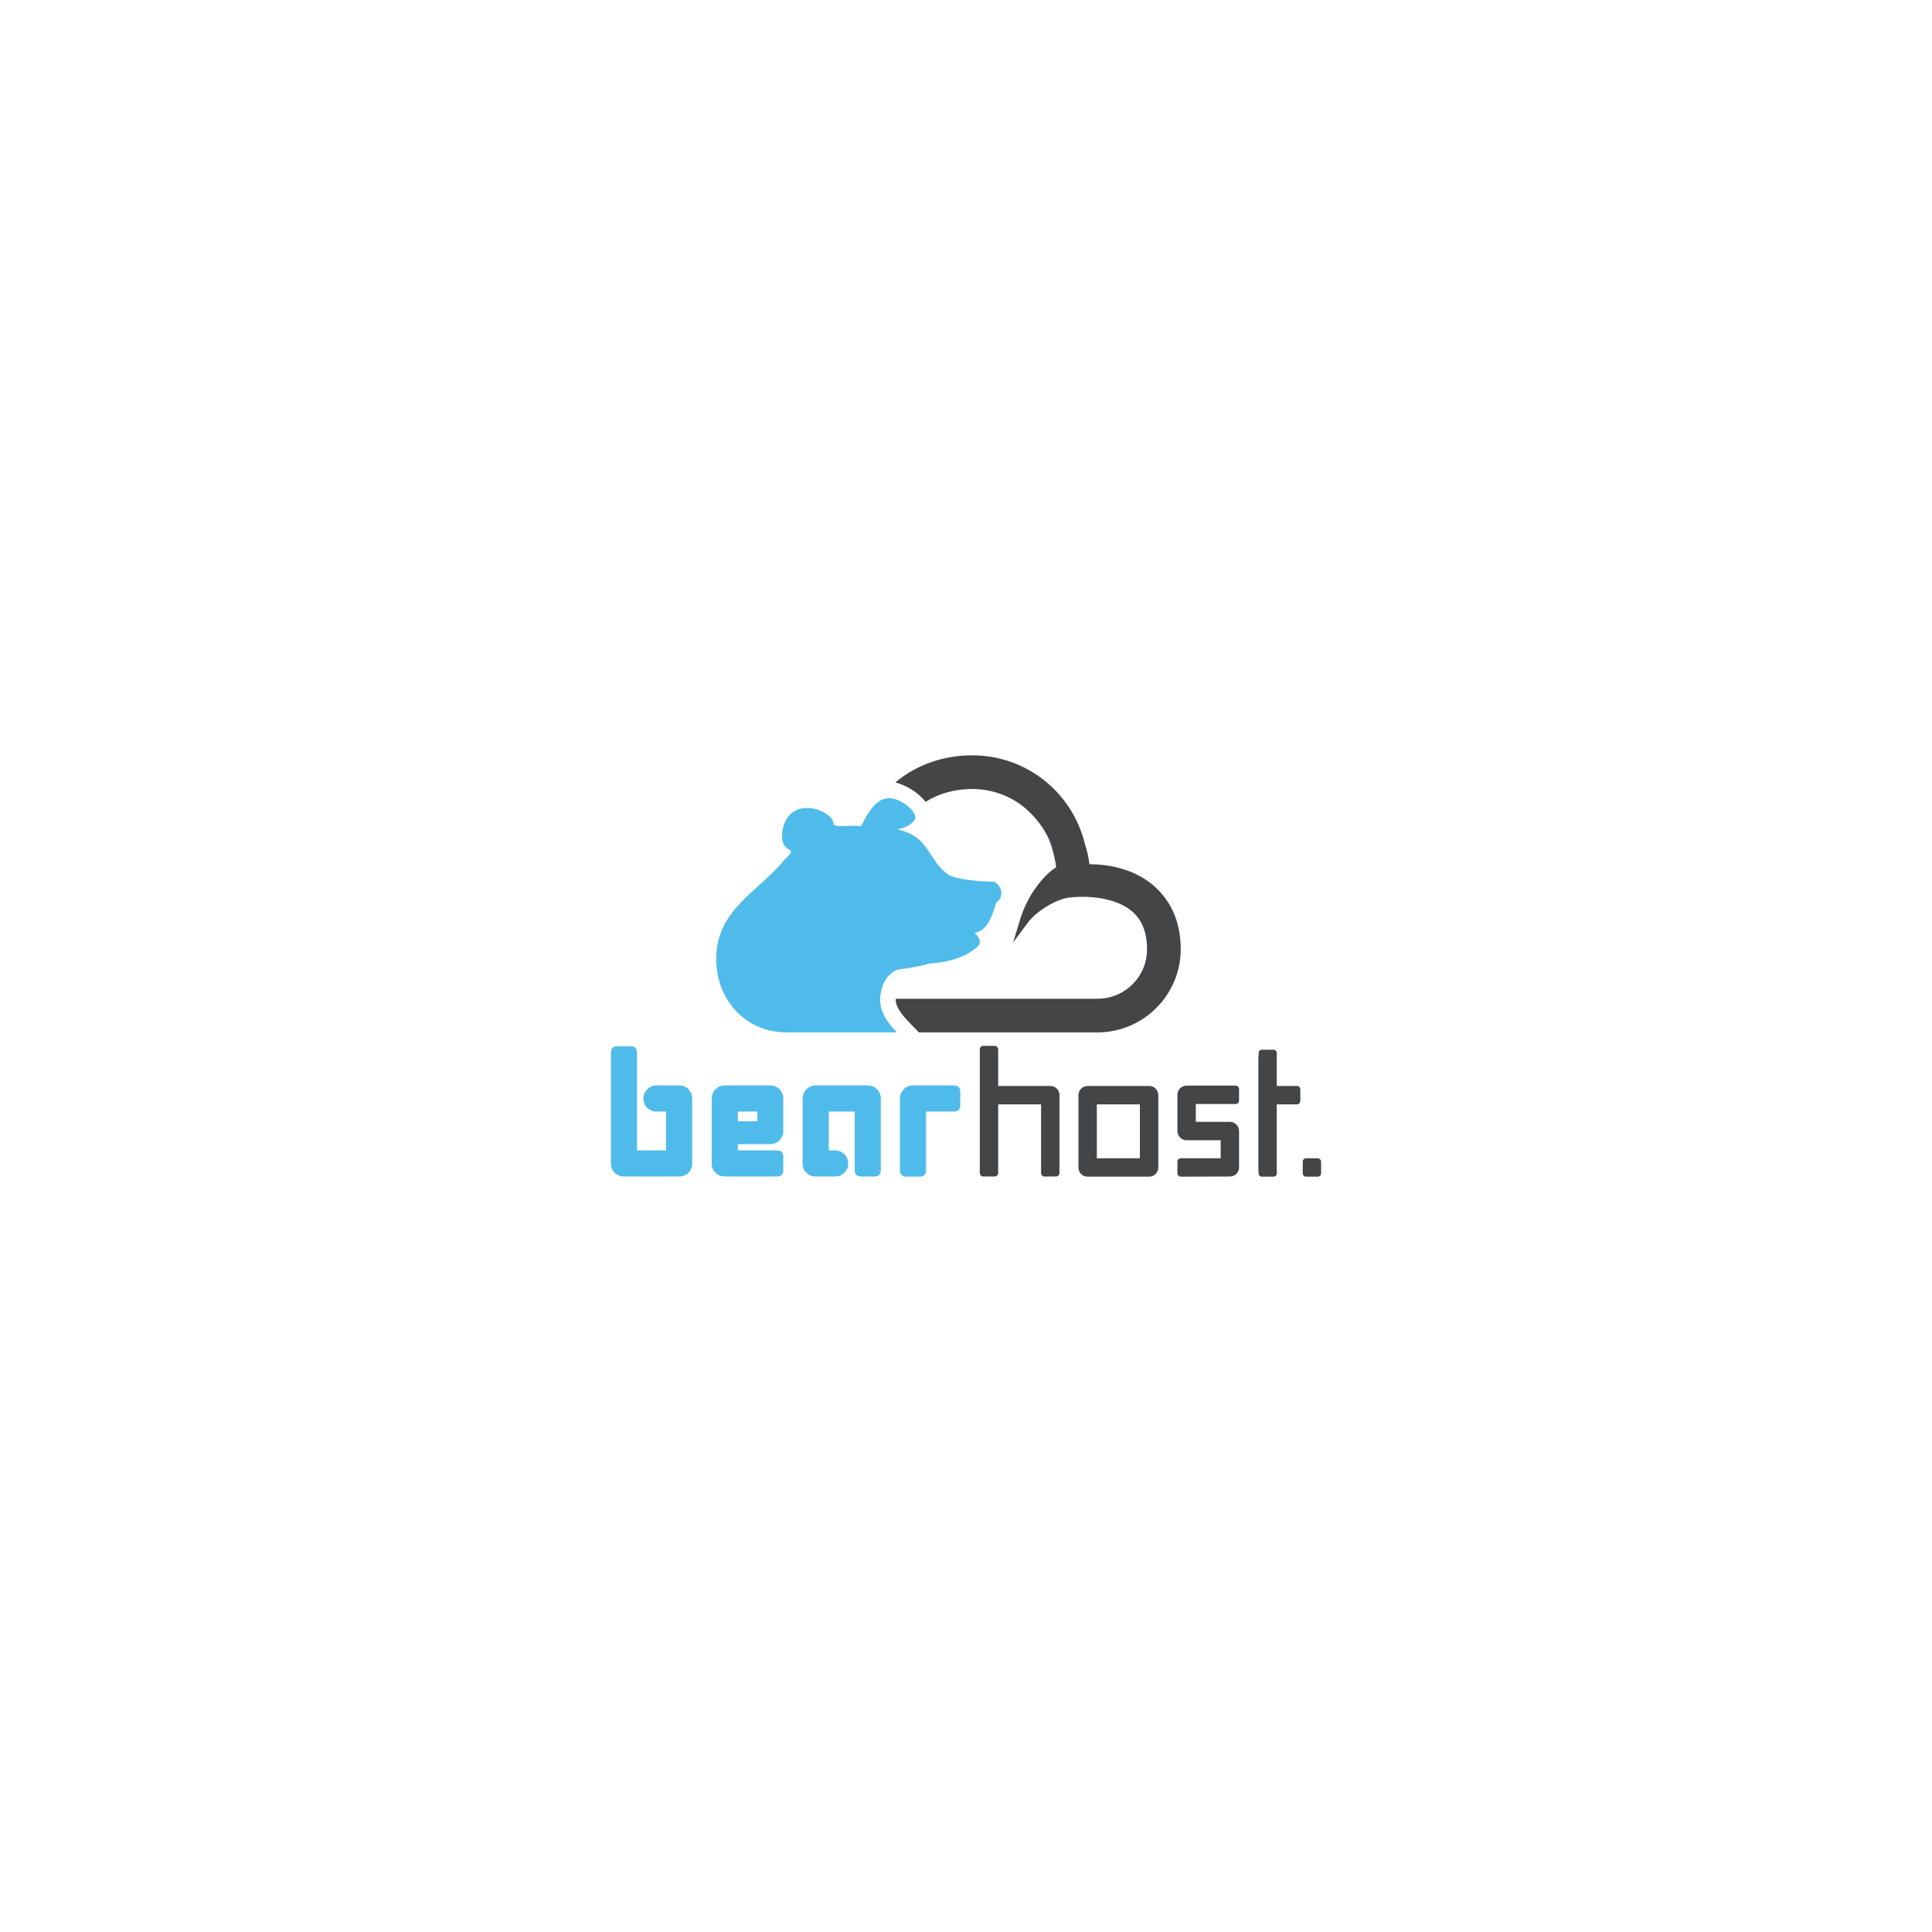 <?xml version="1.0" encoding="UTF-8"?>
<!DOCTYPE svg PUBLIC "-//W3C//DTD SVG 1.1//EN" "http://www.w3.org/Graphics/SVG/1.1/DTD/svg11.dtd">
<!-- Creator: CorelDRAW X8 -->
<svg xmlns="http://www.w3.org/2000/svg" xml:space="preserve" width="105mm" height="105mm" version="1.1" style="shape-rendering:geometricPrecision; text-rendering:geometricPrecision; image-rendering:optimizeQuality; fill-rule:evenodd; clip-rule:evenodd"
viewBox="0 0 10500 10500"
 xmlns:xlink="http://www.w3.org/1999/xlink">
 <defs>
  <style type="text/css">
   <![CDATA[
    .fil0 {fill:#4FBBEB;fill-rule:nonzero}
    .fil1 {fill:#444547;fill-rule:nonzero}
   ]]>
  </style>
 </defs>
 <g id="Layer_x0020_1">
  <path class="fil0" d="M3762 6324c0,19 -7,36 -20,50 -14,13 -31,20 -51,20l-300 0c-19,0 -36,-7 -50,-20 -14,-14 -21,-31 -21,-50l0 -602c0,-24 12,-36 36,-36l71 0c24,0 35,12 35,36l0 530 158 0 0 -211 -53 0c-19,0 -36,-7 -50,-20 -13,-14 -20,-31 -20,-51 0,-19 7,-36 21,-50 14,-14 30,-21 50,-21l124 0c19,0 36,7 50,21 13,14 20,30 20,50l0 0 0 354zm1113 -713l-597 0c-148,0 -259,-73 -323,-175 -32,-51 -52,-109 -59,-168 -36,-310 215,-409 364,-592 99,-93 -25,-13 -8,-159 36,-213 291,-107 278,-34 35,14 56,2 150,6 48,-91 105,-200 227,-127 49,30 77,70 65,91 -21,36 -64,48 -96,54 153,35 162,125 230,203 17,20 35,35 55,48 60,25 179,34 239,34 12,0 42,30 42,58 0,28 -11,46 -27,54 -38,126 -64,150 -118,167 5,4 53,46 11,78 -60,50 -143,79 -245,87l-9 0c-50,14 -105,25 -177,34l-1 0c-38,18 -67,48 -82,97 -30,100 6,167 81,244zm-618 748c0,23 -11,35 -35,35l0 0 -283 0c-19,0 -36,-7 -50,-20 -14,-14 -21,-30 -21,-50l0 0 0 -354c0,-20 7,-36 21,-50 14,-14 30,-21 50,-21l248 0c19,0 36,7 50,21 13,14 20,30 20,50l0 177c0,19 -7,36 -20,50 -14,14 -31,21 -50,21l-177 0 0 34 212 0c24,0 35,12 35,36l0 71zm-141 -265l0 -53 -106 0 0 53 106 0zm671 265c0,23 -12,35 -35,35l-71 0c-24,0 -36,-12 -36,-34l0 -319 -141 0 0 211 35 0c19,0 36,7 50,21 14,14 21,31 21,50 0,20 -7,37 -21,50 -14,14 -30,21 -50,21l0 0 -106 0c-19,0 -36,-7 -50,-20 -14,-14 -21,-30 -21,-50l0 0 0 -354c0,-20 7,-36 21,-50 14,-14 31,-21 50,-21l283 0c20,0 37,7 50,21 14,14 21,30 21,50l0 389zm432 -353c0,23 -12,35 -36,35l-150 0 0 319c0,23 -12,35 -36,35l-71 0c-23,0 -35,-12 -35,-35l0 -390c0,-20 7,-36 21,-50 13,-14 30,-21 50,-21l221 0c24,0 36,12 36,36l0 71z"/>
  <path class="fil1" d="M4866 4252c115,-96 262,-147 417,-147 295,0 544,200 613,481 12,36 20,73 25,111 150,0 303,49 399,168 60,73 97,171 97,293 0,251 -204,453 -454,453l-969 0 -58 -60c-30,-31 -49,-58 -59,-80 -7,-16 -9,-28 -9,-37l1 -6 1094 0c150,0 271,-119 271,-270 0,-63 -14,-128 -55,-178 -76,-92 -224,-111 -336,-105l-32 3c-74,9 -179,76 -223,134l-82 110 40 -131c20,-64 51,-122 85,-169 36,-49 75,-88 109,-109 -7,-51 -19,-101 -38,-149l0 0c-28,-64 -75,-124 -128,-170 -81,-69 -184,-106 -291,-106 -91,0 -178,23 -253,70 -18,-24 -46,-49 -79,-69 -31,-19 -60,-30 -85,-37zm2232 2143l63 0c10,0 19,-8 19,-19l0 -62c0,-11 -9,-19 -19,-19l-63 0c-10,0 -18,8 -18,19l0 62c0,11 8,19 18,19zm-599 -371l0 -24 155 0 0 0 62 0c10,0 18,-8 18,-19l0 -62c0,-11 -8,-19 -18,-19l-267 0c-28,0 -50,22 -50,50l0 197c0,28 22,50 50,50l185 0 0 73 0 0 0 25 -155 0 0 0 -62 0c-10,0 -18,8 -18,18l0 63c0,10 8,19 18,19l267 -1c28,0 50,-21 50,-50l0 -197c0,-28 -22,-50 -50,-50l-185 0 0 -73 0 0zm359 371l63 0c10,0 18,-8 18,-19l0 -374 84 0 0 0 26 0c10,0 18,-9 18,-19l0 -63c0,-10 -8,-18 -18,-18l-110 0 0 -179c0,-10 -8,-18 -18,-18l-63 0c-10,0 -18,8 -18,18l0 17 -1 0 0 623 1 0 0 13c0,11 8,19 18,19zm-1433 -656l0 -36c0,-10 -9,-19 -19,-19l-63 0c-10,0 -18,9 -18,19l0 42 0 0 0 573 0 0 0 57c0,10 8,19 18,19l63 0c10,0 19,-9 19,-19l0 -373 233 0 0 373c0,10 8,19 18,19l63 0c11,0 19,-9 19,-19l0 -32 0 0 0 -392c0,-14 -5,-25 -15,-35l0 0c-10,-10 -21,-14 -35,-14l-283 0 0 -163zm866 625c3,-6 4,-12 4,-19l0 -393c0,-7 -1,-14 -4,-19 -2,-7 -6,-12 -11,-17l0 0c-10,-10 -21,-14 -35,-14l-334 0c-27,0 -50,22 -50,50l0 393c0,28 22,50 50,50l334 0c20,0 39,-12 46,-31zm-96 -333l0 264 -234 0 0 -293 234 0 0 29z"/>
 </g>
</svg>
